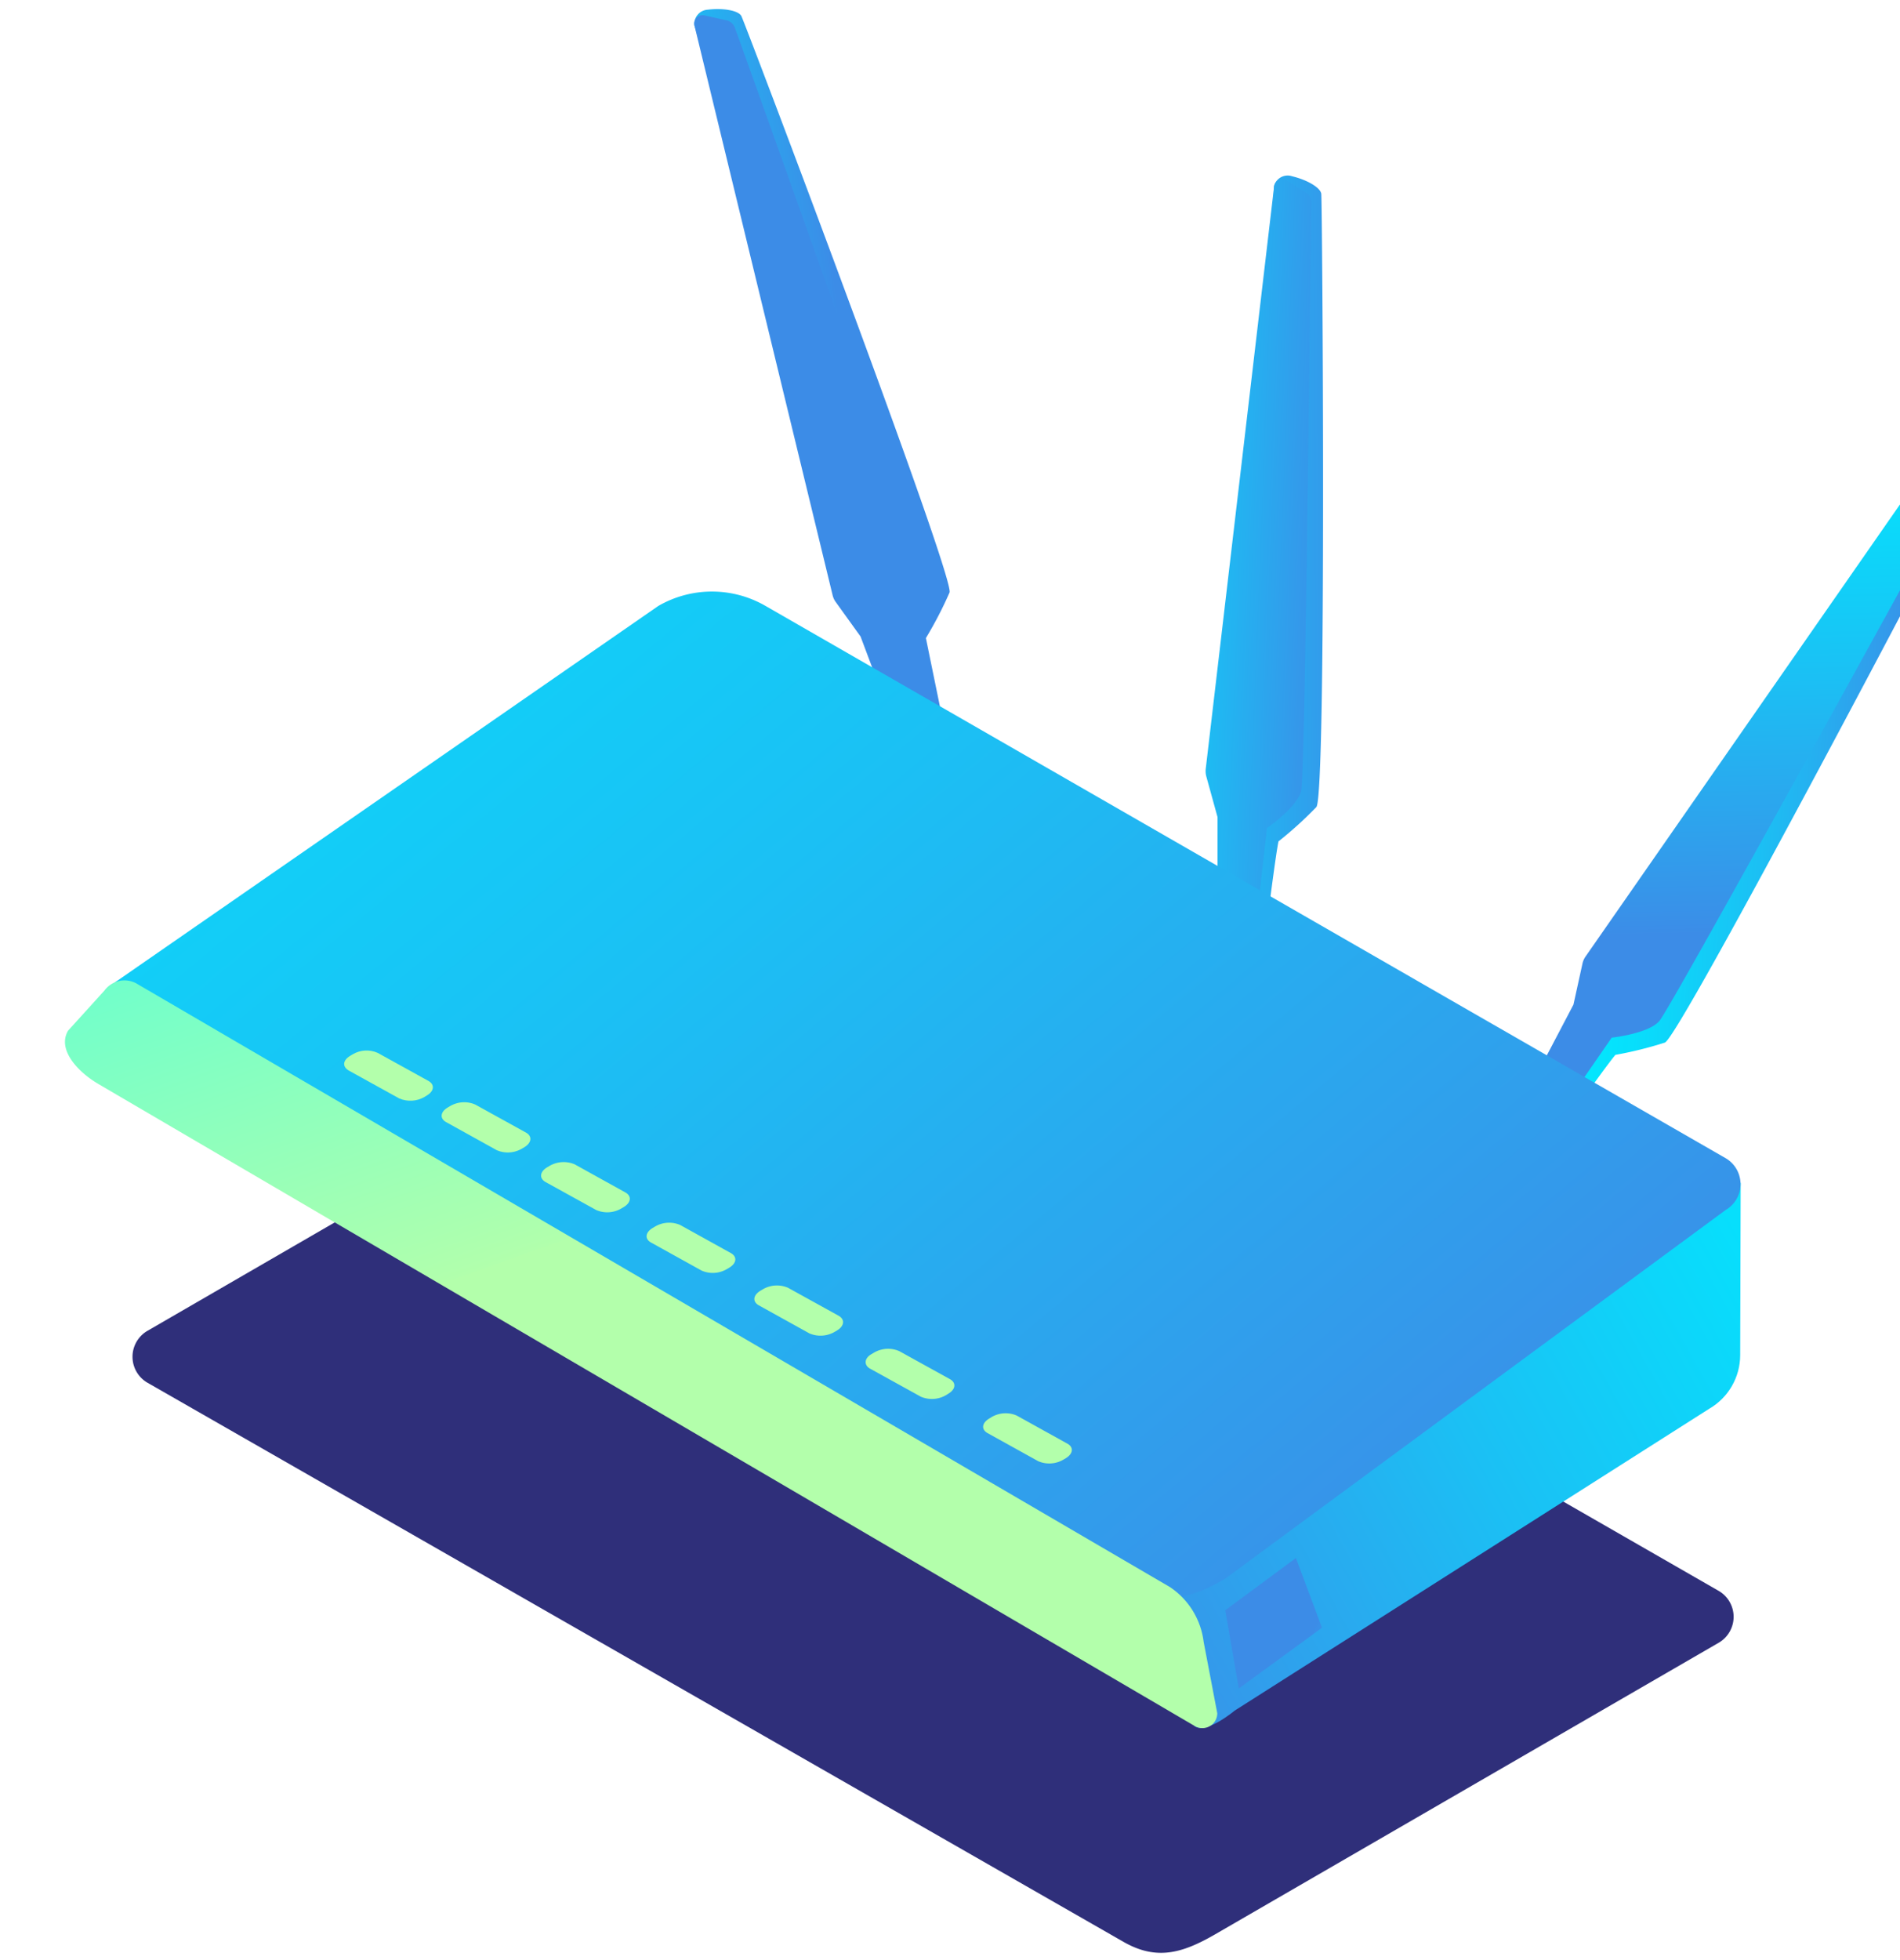 <svg xmlns="http://www.w3.org/2000/svg" width="161" height="166" viewBox="0 0 150 166"><defs><linearGradient x1="55.596%" y1="41.335%" x2="-46.654%" y2="71.947%" id="A"><stop stop-color="#3C8CE7" offset="1%"/><stop stop-color="#3A8FE8" offset="3%"/><stop stop-color="#1BC0F4" offset="47%"/><stop stop-color="#07DFFC" offset="81%"/><stop stop-color="#00EAFF" offset="100%"/></linearGradient><linearGradient x1="5766.6%" y1="-1672.951%" x2="5879.353%" y2="-1744.254%" id="B"><stop stop-color="#3C8CE7" offset="1%"/><stop stop-color="#3A8FE8" offset="3%"/><stop stop-color="#1BC0F4" offset="47%"/><stop stop-color="#07DFFC" offset="81%"/><stop stop-color="#00EAFF" offset="100%"/></linearGradient><linearGradient x1="89.667%" y1="54.946%" x2="7.161%" y2="46.457%" id="C"><stop stop-color="#3C8CE7" offset="1%"/><stop stop-color="#3A8FE8" offset="3%"/><stop stop-color="#1BC0F4" offset="47%"/><stop stop-color="#07DFFC" offset="81%"/><stop stop-color="#00EAFF" offset="100%"/></linearGradient><linearGradient x1="67.5%" y1="74.488%" x2="66.282%" y2="-14.219%" id="D"><stop stop-color="#3C8CE7" offset="1%"/><stop stop-color="#3A8FE8" offset="3%"/><stop stop-color="#1BC0F4" offset="47%"/><stop stop-color="#07DFFC" offset="81%"/><stop stop-color="#00EAFF" offset="100%"/></linearGradient><linearGradient x1="149.488%" y1="45.886%" x2="-220.532%" y2="60.826%" id="E"><stop stop-color="#3C8CE7" offset="1%"/><stop stop-color="#3A8FE8" offset="3%"/><stop stop-color="#1BC0F4" offset="47%"/><stop stop-color="#07DFFC" offset="81%"/><stop stop-color="#00EAFF" offset="100%"/></linearGradient><linearGradient x1="119.338%" y1="66.935%" x2="-131.658%" y2="-0.777%" id="F"><stop stop-color="#3C8CE7" offset="1%"/><stop stop-color="#3A8FE8" offset="3%"/><stop stop-color="#1BC0F4" offset="47%"/><stop stop-color="#07DFFC" offset="81%"/><stop stop-color="#00EAFF" offset="100%"/></linearGradient><linearGradient x1="-17.353%" y1="88.279%" x2="135.845%" y2="5.582%" id="G"><stop stop-color="#3C8CE7" offset="1%"/><stop stop-color="#3A8FE8" offset="3%"/><stop stop-color="#1BC0F4" offset="47%"/><stop stop-color="#07DFFC" offset="81%"/><stop stop-color="#00EAFF" offset="100%"/></linearGradient><linearGradient x1="96.224%" y1="83.181%" x2="-36.154%" y2="-14.508%" id="H"><stop stop-color="#3C8CE7" offset="1%"/><stop stop-color="#3A8FE8" offset="3%"/><stop stop-color="#1BC0F4" offset="47%"/><stop stop-color="#07DFFC" offset="81%"/><stop stop-color="#00EAFF" offset="100%"/></linearGradient><linearGradient x1="43.458%" y1="36.84%" x2="-26.59%" y2="-91.31%" id="I"><stop stop-color="#B3FFAB" offset="1%"/><stop stop-color="#B1FFAC" offset="1%"/><stop stop-color="#6EFFCC" offset="36%"/><stop stop-color="#3CFFE3" offset="65%"/><stop stop-color="#1DFFF2" offset="88%"/><stop stop-color="#12FFF7" offset="100%"/></linearGradient><linearGradient x1="80.357%" y1="71.558%" x2="200.564%" y2="141.999%" id="J"><stop stop-color="#3C8CE7" offset="1%"/><stop stop-color="#3A8FE8" offset="3%"/><stop stop-color="#1BC0F4" offset="47%"/><stop stop-color="#07DFFC" offset="81%"/><stop stop-color="#00EAFF" offset="100%"/></linearGradient><linearGradient x1="-918.473%" y1="-406.169%" x2="-1458.833%" y2="-714.605%" id="K"><stop stop-color="#B3FFAB" offset="1%"/><stop stop-color="#B1FFAC" offset="1%"/><stop stop-color="#6EFFCC" offset="36%"/><stop stop-color="#3CFFE3" offset="65%"/><stop stop-color="#1DFFF2" offset="88%"/><stop stop-color="#12FFF7" offset="100%"/></linearGradient><linearGradient x1="-747.793%" y1="-307.562%" x2="-1288.099%" y2="-616.08%" id="L"><stop stop-color="#B3FFAB" offset="1%"/><stop stop-color="#B1FFAC" offset="1%"/><stop stop-color="#6EFFCC" offset="36%"/><stop stop-color="#3CFFE3" offset="65%"/><stop stop-color="#1DFFF2" offset="88%"/><stop stop-color="#12FFF7" offset="100%"/></linearGradient><linearGradient x1="-582.211%" y1="-211.552%" x2="-1122.501%" y2="-520.038%" id="M"><stop stop-color="#B3FFAB" offset="1%"/><stop stop-color="#B1FFAC" offset="1%"/><stop stop-color="#6EFFCC" offset="36%"/><stop stop-color="#3CFFE3" offset="65%"/><stop stop-color="#1DFFF2" offset="88%"/><stop stop-color="#12FFF7" offset="100%"/></linearGradient><linearGradient x1="-582.71%" y1="-210.716%" x2="-1123.016%" y2="-519.151%" id="N"><stop stop-color="#B3FFAB" offset="1%"/><stop stop-color="#B1FFAC" offset="1%"/><stop stop-color="#6EFFCC" offset="36%"/><stop stop-color="#3CFFE3" offset="65%"/><stop stop-color="#1DFFF2" offset="88%"/><stop stop-color="#12FFF7" offset="100%"/></linearGradient><linearGradient x1="-583.45%" y1="-209.801%" x2="-1123.893%" y2="-518.229%" id="O"><stop stop-color="#B3FFAB" offset="1%"/><stop stop-color="#B1FFAC" offset="1%"/><stop stop-color="#6EFFCC" offset="36%"/><stop stop-color="#3CFFE3" offset="65%"/><stop stop-color="#1DFFF2" offset="88%"/><stop stop-color="#12FFF7" offset="100%"/></linearGradient><linearGradient x1="-583.944%" y1="-209.045%" x2="-1124.25%" y2="-517.48%" id="P"><stop stop-color="#B3FFAB" offset="1%"/><stop stop-color="#B1FFAC" offset="1%"/><stop stop-color="#6EFFCC" offset="36%"/><stop stop-color="#3CFFE3" offset="65%"/><stop stop-color="#1DFFF2" offset="88%"/><stop stop-color="#12FFF7" offset="100%"/></linearGradient><linearGradient x1="-584.524%" y1="-207.993%" x2="-1124.83%" y2="-516.167%" id="Q"><stop stop-color="#B3FFAB" offset="1%"/><stop stop-color="#B1FFAC" offset="1%"/><stop stop-color="#6EFFCC" offset="36%"/><stop stop-color="#3CFFE3" offset="65%"/><stop stop-color="#1DFFF2" offset="88%"/><stop stop-color="#12FFF7" offset="100%"/></linearGradient></defs><path d="M53.346 2.162c-.04-.332.062-.666.278-.92a1.2 1.2 0 0 1 .862-.423c1.286-.154 2.558.062 2.827.525s18.11 47.57 17.648 48.843a33.11 33.11 0 0 1-2.003 3.86l1.225 5.976-3.166-1.12-17.67-56.74z" fill="url(#A)"/><path d="M73.12 59.25l-1.48-5.937s1.78-2.525 1.625-3.953S58.63 7.505 56.78 2.37c-.122-.34-.416-.6-.77-.656l-1.818-.41a.71.71 0 0 0-.661.192.71.71 0 0 0-.186.665l11.71 48.264a1.59 1.59 0 0 0 .27.579l2.095 2.91 1.74 4.633 3.96.703z" fill="url(#B)"/><path d="M157.2 40.28c.226-.246.545-.386.878-.386s.652.14.878.386c.97.865 1.65 1.96 1.48 2.463S136.858 87.8 135.58 88.312a32.63 32.63 0 0 1-4.198 1.042c-.77.92-3.25 4.432-3.25 4.432l-1.664-2.68L157.2 40.28z" fill="url(#C)"/><path d="M127.598 92.92l3.474-5.026s3.08-.324 4.03-1.4 21.616-38.705 24.242-43.492c.17-.3.17-.686 0-.996l-.932-1.675a.71.71 0 0 0-1.202-.062l-28.348 40.743a1.64 1.64 0 0 0-.262.579l-.77 3.505-2.31 4.4 2.08 3.413z" fill="url(#D)"/><path d="M102.455 15.79a1.19 1.19 0 0 1 .58-.772c.294-.163.643-.194.96-.085 1.263.3 2.38.95 2.465 1.475s.462 50.912-.416 51.954c-1.005 1.04-2.078 2.014-3.212 2.91-.23 1.166-.77 5.405-.77 5.405l-2.735-1.544 3.128-59.343z" fill="url(#E)"/><path d="M101.168 76.206l.693-6.07s2.55-1.745 2.896-3.142.77-44.34.863-49.808c.008-.353-.17-.685-.47-.872l-1.6-1.035c-.205-.132-.463-.15-.683-.046a.71.71 0 0 0-.403.555L96.67 65.126c-.023.212-.007.427.046.633l.955 3.46v4.988l3.497 2z" fill="url(#F)"/><path d="M7 117.127l82.65 47.33c2.812 1.63 4.992 1.02 7.803-.6l42.684-24.707a2.54 2.54 0 0 0 0-4.393L58.784 88.02a9.08 9.08 0 0 0-9.098 0L7 112.726a2.54 2.54 0 0 0 0 4.401z" fill="#2F2F7A"/><path d="M141.996 100.164l-1.263 2.193-43.54 25.14-3.852-.973 2.373 19.688c1.01.703 3.397-1.305 3.397-1.305l40.227-25.58c1.62-.938 2.62-2.672 2.62-4.548l.04-14.616z" fill="url(#G)"/><path d="M7 86.806l83.512 47.538c2.812 1.63 4.992 1.01 7.803-.618l42.407-31.23a2.54 2.54 0 0 0 0-4.393L59.377 51.33a9.08 9.08 0 0 0-9.098 0L4.49 83.04c-1.687.973.832 2.795 2.52 3.768z" fill="url(#H)"/><path d="M2.858 91.833l92.895 54.38a1.26 1.26 0 0 0 1.26.002c.4-.224.632-.64.635-1.09l-1.156-6.06c-.234-1.888-1.278-3.58-2.858-4.633L6.04 83.293c-.927-.492-2.074-.23-2.696.618l-3.08 3.397c-.97 1.675.986 3.6 2.596 4.524z" fill="url(#I)"/><path d="M104.31 131.974l-5.986 4.424 1.148 6.625 7.05-5.142z" fill="url(#J)"/><path d="M78.19 121.396l4.29 2.378a2.37 2.37 0 0 0 2.126-.131l.208-.124c.624-.378.686-.934.13-1.235l-4.29-2.378a2.36 2.36 0 0 0-2.134.131l-.2.124c-.632.378-.686.927-.13 1.235z" fill="url(#K)"/><path d="M68.236 115.937l4.29 2.37a2.37 2.37 0 0 0 2.126-.124l.208-.13c.624-.37.686-.927.13-1.235l-4.29-2.37a2.36 2.36 0 0 0-2.134.124l-.208.124c-.624.347-.678.934-.123 1.243z" fill="url(#L)"/><path d="M58.8 110.57l4.29 2.378c.692.296 1.483.247 2.134-.13l.208-.124c.624-.378.678-.934.13-1.243l-4.29-2.37a2.36 2.36 0 0 0-2.134.131l-.208.124c-.624.378-.678.927-.13 1.235z" fill="url(#M)"/><path d="M49.67 105.252l4.29 2.378a2.36 2.36 0 0 0 2.134-.131l.208-.124c.624-.378.678-.927.123-1.235l-4.29-2.378a2.37 2.37 0 0 0-2.126.131l-.208.124c-.624.378-.686.934-.13 1.235z" fill="url(#N)"/><path d="M40.728 100.125l4.29 2.37a2.36 2.36 0 0 0 2.134-.131l.208-.124c.624-.378.678-.927.13-1.235l-4.29-2.378c-.692-.296-1.483-.247-2.134.13l-.208.124c-.624.378-.678.934-.13 1.243z" fill="url(#O)"/><path d="M32.308 95.052l4.29 2.378a2.37 2.37 0 0 0 2.126-.131l.208-.124c.624-.378.686-.934.13-1.243l-4.29-2.37a2.36 2.36 0 0 0-2.134.131l-.208.124c-.624.378-.678.927-.123 1.235z" fill="url(#P)"/><path d="M24.042 90.675l4.29 2.37c.69.298 1.482.252 2.134-.124l.208-.13c.624-.37.678-.927.123-1.235l-4.29-2.37c-.687-.308-1.48-.262-2.126.124l-.208.124c-.624.378-.686.903-.13 1.243z" fill="url(#Q)"/></svg>